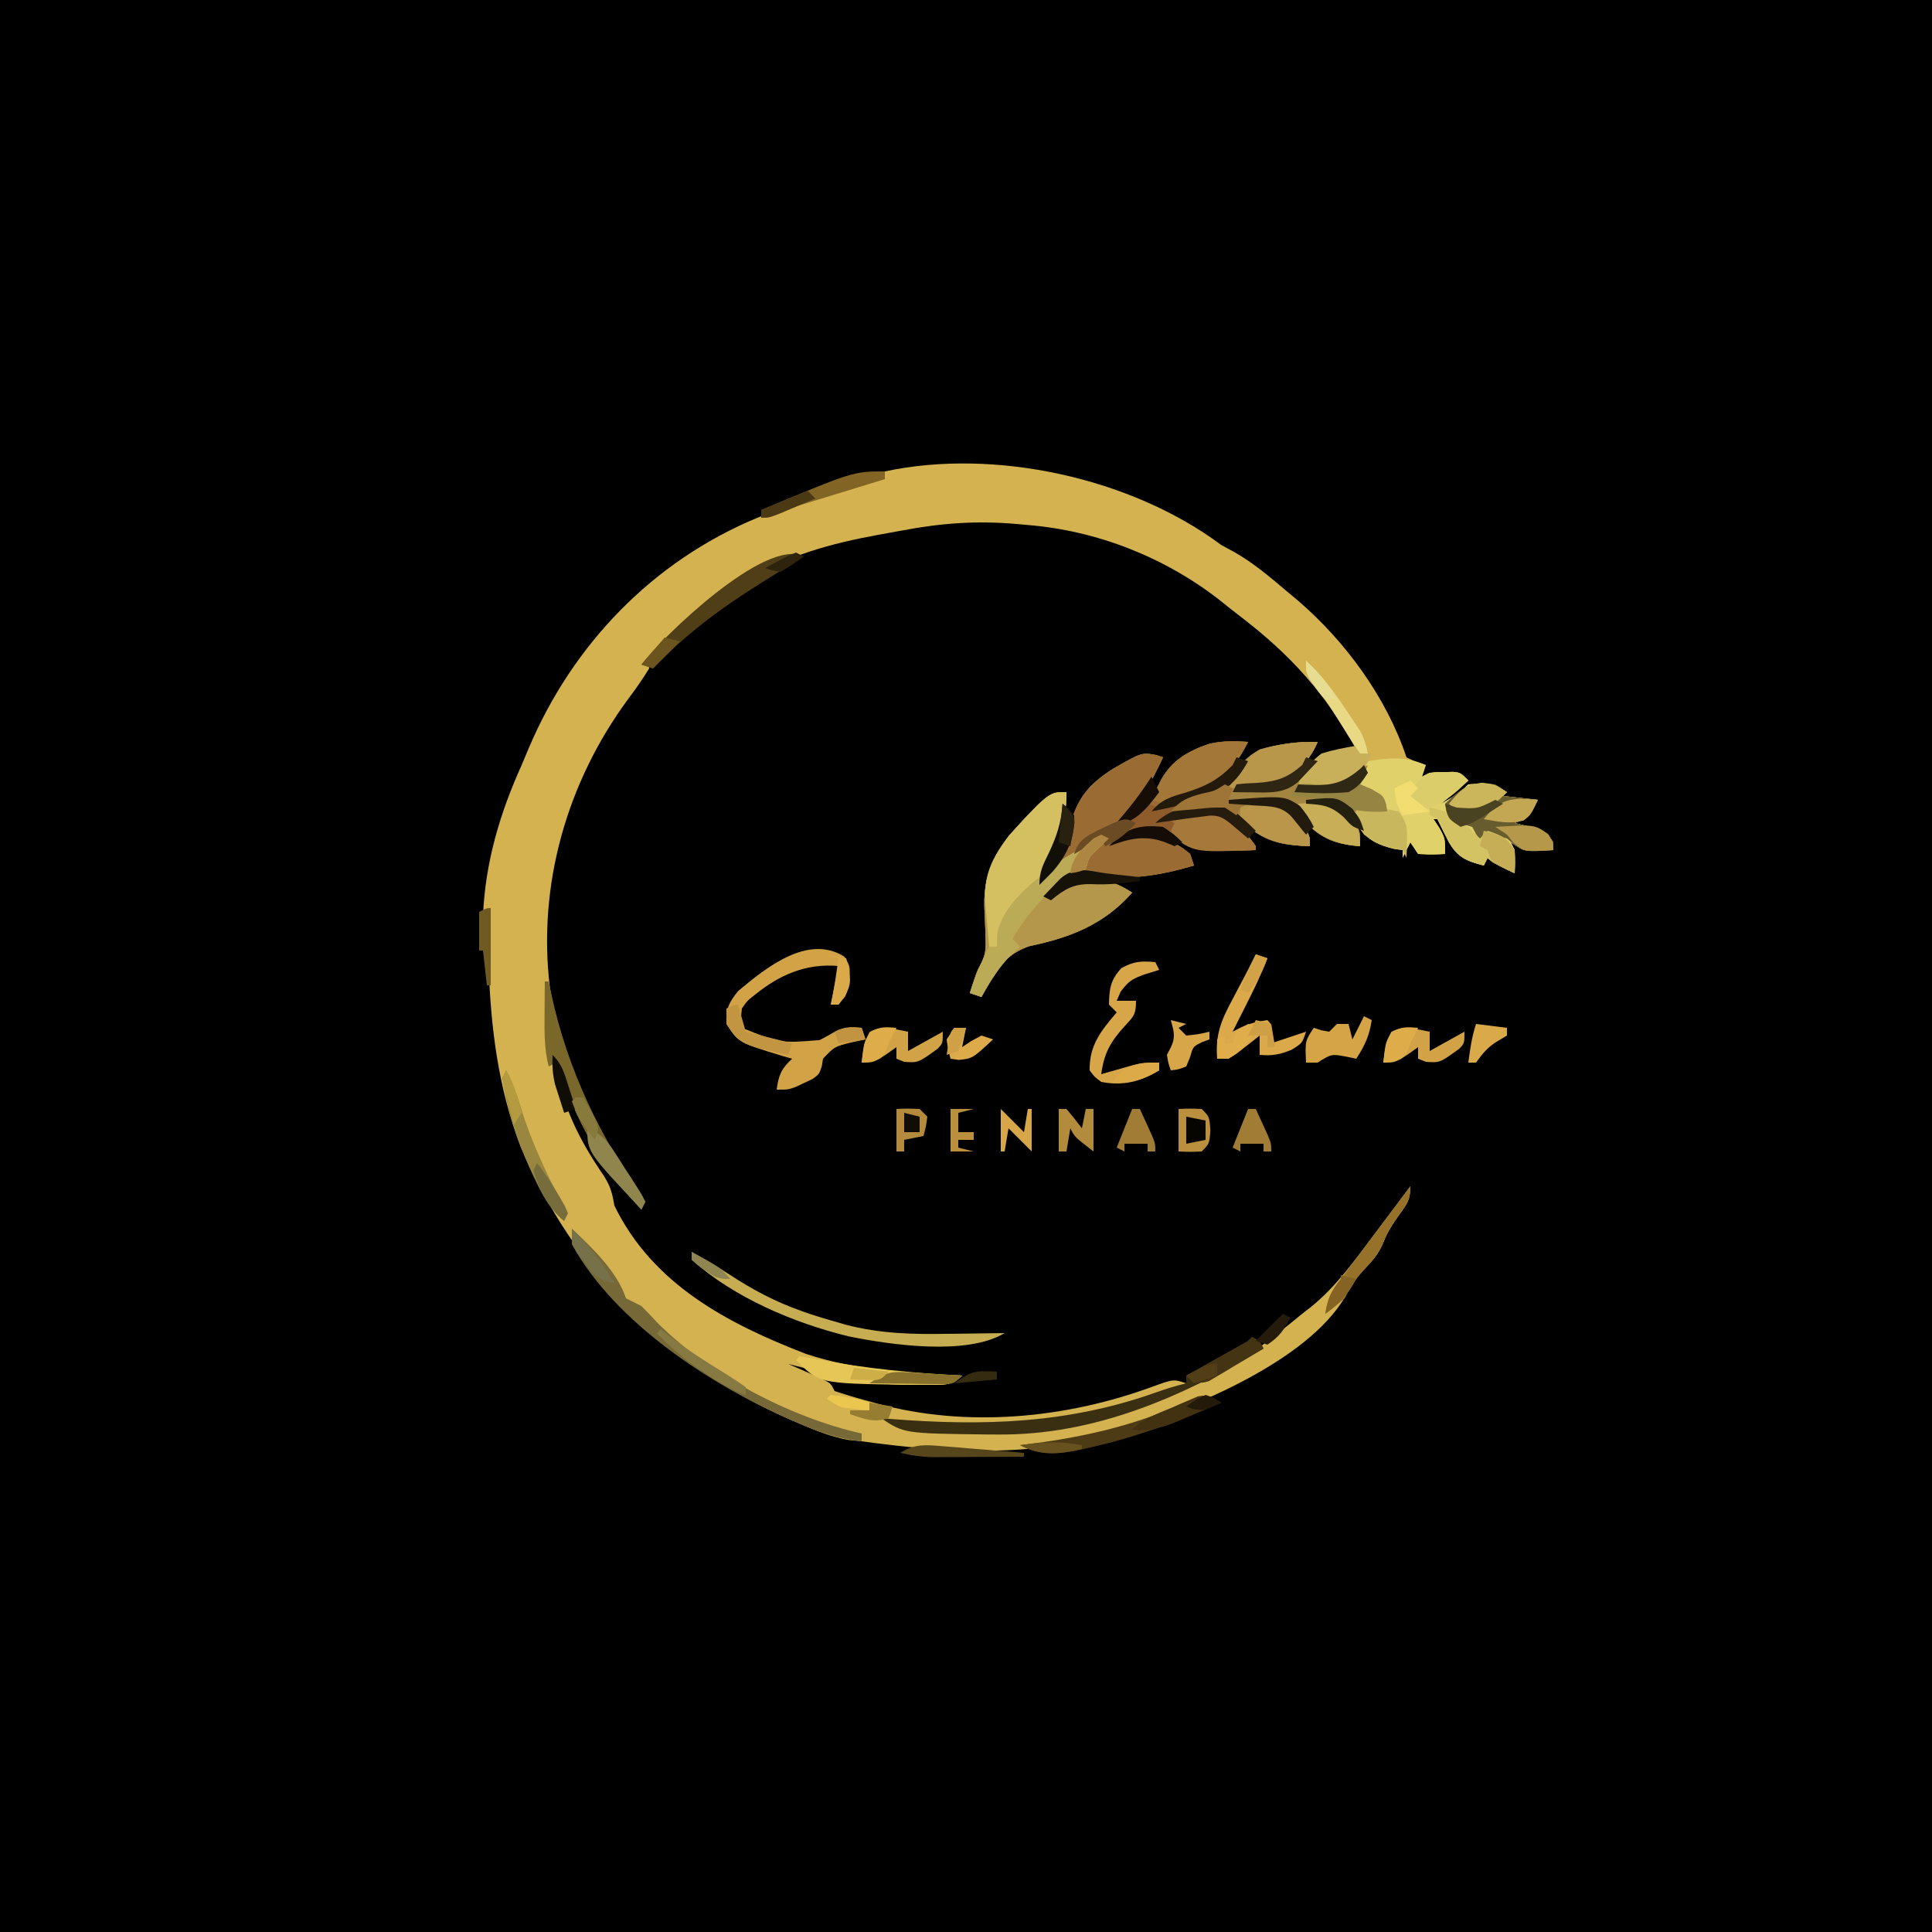 <?xml version="1.0" encoding="UTF-8"?>
<svg version="1.1" xmlns="http://www.w3.org/2000/svg" width="500" height="500">
<path d="M0 0 C165 0 330 0 500 0 C500 165 500 330 500 500 C335 500 170 500 0 500 C0 335 0 170 0 0 Z " fill="#000000" transform="translate(0,0)"/>
<path d="M0 0 C1.093 0.598 2.186 1.196 3.312 1.812 C8.325 4.619 12.627 8.301 17 12 C17.976 12.816 18.952 13.632 19.957 14.473 C32.225 25.022 42.843 39.528 48 55 C50.504 56.219 50.504 56.219 53 57 C52.67 57.99 52.34 58.98 52 60 C52.66 59.67 53.32 59.34 54 59 C55.875 58.832 55.875 58.832 58 58.812 C58.701 58.798 59.403 58.784 60.125 58.77 C62 59 62 59 64 61 C61.69 62.98 59.38 64.96 57 67 C59.629 65.478 61.844 64.156 64 62 C68.336 61.685 70.327 61.551 74 64 C73.67 64.33 73.34 64.66 73 65 C75.97 65.33 78.94 65.66 82 66 C79.75 70.5 79.75 70.5 76 72 C77.64 72.402 77.64 72.402 79.312 72.812 C84.134 74.365 84.134 74.365 86 77 C86 77.66 86 78.32 86 79 C84.742 79.041 83.484 79.082 82.188 79.125 C81.48 79.148 80.772 79.171 80.043 79.195 C78 79 78 79 75 77 C75.33 77.66 75.66 78.32 76 79 C76.04 81 76.043 83 76 85 C70.125 82.125 70.125 82.125 69 81 C68.67 81.66 68.34 82.32 68 83 C63.601 81.827 61.318 80.974 59 77 C57.97 75.015 56.963 73.018 56 71 C55.67 71 55.34 71 55 71 C55.742 72.114 55.742 72.114 56.5 73.25 C58 76 58 76 58 80 C54.625 80.188 54.625 80.188 51 80 C50.34 79.01 49.68 78.02 49 77 C48.01 78.98 48.01 78.98 47 81 C47 80.34 47 79.68 47 79 C46.278 78.897 45.556 78.794 44.812 78.688 C40.948 77.743 38.111 76.62 35.797 73.246 C34.811 71.527 33.9 69.766 33 68 C32.34 68 31.68 68 31 68 C31.825 68.907 32.65 69.815 33.5 70.75 C36.033 73.536 36 73.873 36 78 C29.948 77.516 25.684 76.11 21.621 71.402 C21.189 70.857 20.757 70.312 20.312 69.75 C19.549 68.843 18.786 67.935 18 67 C17.01 67 16.02 67 15 67 C15.494 67.375 15.987 67.75 16.496 68.137 C21.794 72.369 21.794 72.369 22.938 75.875 C22.968 76.927 22.968 76.927 23 78 C14.77 77.675 10.167 76.238 4.25 70.188 C0.167 67.439 -1.932 67.728 -6.652 68.469 C-9.248 69.056 -11.617 69.808 -14 71 C-12.453 70.505 -12.453 70.505 -10.875 70 C-5.927 68.626 -2.548 68.164 2.125 70.688 C4.908 72.926 6.952 75.085 9 78 C9 78.33 9 78.66 9 79 C-0.596 79.359 -6.932 79.378 -15 74 C-20.335 73.615 -20.335 73.615 -25 76 C-24.34 75.67 -23.68 75.34 -23 75 C-17.024 74.94 -12.647 76.05 -8 80 C-7.67 80.99 -7.34 81.98 -7 83 C-16.176 85.69 -24.393 86.995 -33.875 85.312 C-37.684 84.932 -39.048 85.638 -42 88 C-42.66 88.99 -43.32 89.98 -44 91 C-43.196 90.34 -42.391 89.68 -41.562 89 C-37.538 86.327 -33.688 86.273 -29 87 C-25.438 88.5 -25.438 88.5 -23 90 C-30.294 98.266 -38.999 101.643 -49.582 103.848 C-54.799 105.606 -57.776 109.021 -60.312 113.812 C-60.869 114.864 -61.426 115.916 -62 117 C-62.99 116.67 -63.98 116.34 -65 116 C-63.213 110.384 -63.213 110.384 -61.933 108.077 C-60.852 105.671 -60.822 104.137 -60.945 101.516 C-60.97 100.662 -60.994 99.809 -61.02 98.93 C-61.089 97.159 -61.167 95.388 -61.254 93.617 C-61.517 83.319 -57.122 77.566 -50.254 70.211 C-43.922 64 -43.922 64 -40 64 C-40.039 72.693 -43.079 79.35 -47 87 C-42.364 82.575 -40.636 79.335 -39.188 73.062 C-37.297 65.712 -34.355 62.05 -28 58 C-20.539 53.721 -20.539 53.721 -16.738 54.41 C-16.165 54.605 -15.591 54.799 -15 55 C-18.03 61.395 -20.95 66.95 -26 72 C-20.921 68.84 -18.112 66.426 -15.625 61 C-12.768 55.725 -8.628 53.462 -3.137 51.527 C0.309 50.677 3.466 50.811 7 51 C2.97 58.905 -0.945 62.476 -9.375 65.312 C-11.246 65.888 -13.12 66.455 -15 67 C-11.549 66.357 -8.231 65.526 -4.875 64.5 C-4.027 64.242 -3.179 63.984 -2.305 63.719 C-0.53 63.165 1.237 62.588 3 62 C3.289 61.237 3.578 60.474 3.875 59.688 C5.361 56.137 6.695 54.997 10 53 C14.995 51.546 19.802 50.889 25 51 C22.992 55.93 19.359 59.094 15 62 C12.301 62.414 12.301 62.414 9.312 62.625 C7.822 62.737 7.822 62.737 6.301 62.852 C5.162 62.925 5.162 62.925 4 63 C11.822 63.511 11.822 63.511 19 61 C20.093 59.821 21.175 58.633 22.25 57.438 C25.686 53.782 28.352 53.162 33.277 52.973 C33.846 52.982 34.414 52.991 35 53 C27.174 38.582 17.918 28.413 4.996 18.533 C3.175 17.135 1.384 15.707 -0.406 14.27 C-14.589 3.202 -32.075 -3.654 -49.938 -5.125 C-51.364 -5.255 -51.364 -5.255 -52.818 -5.387 C-63.196 -6.288 -72.274 -5.65 -82.506 -3.711 C-84.597 -3.318 -86.691 -2.944 -88.785 -2.572 C-100.717 -0.384 -112.413 2.723 -122.75 9.312 C-123.371 9.697 -123.993 10.082 -124.633 10.478 C-130.09 13.92 -135.109 17.794 -140 22 C-140.788 22.643 -141.575 23.286 -142.387 23.949 C-143.495 24.872 -143.495 24.872 -144.625 25.812 C-145.277 26.355 -145.93 26.898 -146.602 27.457 C-148.336 29.023 -148.336 29.023 -148 32 C-149.711 34.806 -151.568 37.425 -153.543 40.051 C-169.277 61.474 -176.898 87.985 -173.7 114.489 C-170.367 135.001 -160.731 153.089 -149 170 C-149.33 170.66 -149.66 171.32 -150 172 C-160.398 161.244 -167.297 148.109 -172 134 C-170.987 144.538 -165.77 154.552 -159.805 163.172 C-158.008 165.988 -157.551 167.771 -157 171 C-147.098 191.369 -127.715 201.552 -107.426 209.379 C-94.391 213.724 -80.622 214.32 -67 215 C-69.876 217.876 -72.198 217.317 -76.137 217.379 C-77.103 217.378 -78.068 217.376 -79.062 217.375 C-80.538 217.376 -80.538 217.376 -82.042 217.377 C-91.122 217.242 -99.323 215.53 -108 213 C-109.332 212.66 -110.664 212.322 -112 212 C-111.218 212.338 -110.435 212.675 -109.629 213.023 C-108.111 213.692 -108.111 213.692 -106.562 214.375 C-105.048 215.036 -105.048 215.036 -103.504 215.711 C-101 217 -101 217 -100 219 C-97.148 219.953 -94.338 220.788 -91.438 221.562 C-90.257 221.894 -90.257 221.894 -89.053 222.232 C-65.846 228.565 -40.161 226.116 -17.797 217.894 C-12.299 215.9 -12.299 215.9 -9 217 C-16.839 220.423 -24.59 223.376 -32.938 225.312 C-33.622 225.471 -34.306 225.63 -35.011 225.794 C-43.636 227.695 -51.939 228.164 -60.75 228.125 C-61.81 228.123 -62.871 228.121 -63.963 228.119 C-71.021 228.08 -77.988 227.861 -85 227 C-52.062 232.912 -18.117 226.939 9.765 207.788 C13.634 205.004 17.324 202.032 21 199 C21.726 198.439 22.451 197.879 23.199 197.301 C29.913 191.895 34.851 184.842 40 178 C40.678 177.104 40.678 177.104 41.369 176.19 C43.929 172.805 46.472 169.408 49 166 C49 169.581 48.168 170.51 46.125 173.375 C44.435 175.751 43.074 177.808 42.023 180.535 C40.887 183.272 39.52 184.91 37.5 187.062 C35.678 189.012 34.18 190.634 33 193.031 C24.353 210.054 -4.512 222.176 -21.777 227.977 C-23.373 228.483 -23.373 228.483 -25 229 C-25.909 229.296 -26.818 229.593 -27.754 229.898 C-48.7 236.204 -71.594 235.005 -93 232 C-94.7 231.83 -94.7 231.83 -96.434 231.656 C-100.947 230.826 -104.863 229.251 -109.062 227.438 C-109.897 227.08 -110.731 226.722 -111.59 226.353 C-143.615 212.333 -167.66 187.743 -181.312 155.625 C-187.129 140.389 -189.02 124.7 -189.562 108.5 C-189.627 106.694 -189.627 106.694 -189.693 104.852 C-189.799 101.901 -189.901 98.951 -190 96 C-190.33 96 -190.66 96 -191 96 C-190.415 82.197 -186.655 69.51 -181 57 C-180.392 55.561 -179.787 54.121 -179.184 52.68 C-167.868 25.908 -147.161 4.263 -120 -7 C-94.747 -17 -94.747 -17 -87 -17 C-87 -17.66 -87 -18.32 -87 -19 C-58.518 -25.093 -23.245 -17.32 0 0 Z " fill="#D3B24F" transform="translate(316,141)"/>
<path d="M0 0 C-4.03 7.905 -7.945 11.476 -16.375 14.312 C-18.246 14.888 -20.12 15.455 -22 16 C-18.549 15.357 -15.231 14.526 -11.875 13.5 C-11.027 13.242 -10.179 12.984 -9.305 12.719 C-7.53 12.165 -5.763 11.588 -4 11 C-3.711 10.237 -3.422 9.474 -3.125 8.688 C-1.639 5.137 -0.305 3.997 3 2 C7.995 0.546 12.802 -0.111 18 0 C15.992 4.93 12.359 8.094 8 11 C5.301 11.414 5.301 11.414 2.312 11.625 C1.319 11.7 0.325 11.775 -0.699 11.852 C-1.458 11.901 -2.218 11.95 -3 12 C3.609 12.314 3.609 12.314 10 10.938 C13.21 9.934 14.734 10.134 18 10.625 C21.973 11.151 22.776 11.12 26.5 9.125 C27.738 8.073 27.738 8.073 29 7 C29.66 6.67 30.32 6.34 31 6 C30.34 7.65 29.68 9.3 29 11 C30.454 11.619 30.454 11.619 31.938 12.25 C35 14 35 14 35.691 16.109 C35.793 16.733 35.895 17.357 36 18 C34.563 18.027 33.125 18.046 31.688 18.062 C30.487 18.08 30.487 18.08 29.262 18.098 C27 18 27 18 24 17 C24.825 17.907 25.65 18.815 26.5 19.75 C29.033 22.536 29 22.873 29 27 C22.948 26.516 18.684 25.11 14.621 20.402 C13.973 19.584 13.973 19.584 13.312 18.75 C12.549 17.843 11.786 16.935 11 16 C10.01 16 9.02 16 8 16 C8.741 16.563 8.741 16.563 9.496 17.137 C14.794 21.369 14.794 21.369 15.938 24.875 C15.958 25.576 15.979 26.277 16 27 C7.77 26.675 3.167 25.238 -2.75 19.188 C-6.833 16.439 -8.932 16.728 -13.652 17.469 C-16.248 18.056 -18.617 18.808 -21 20 C-19.969 19.67 -18.938 19.34 -17.875 19 C-12.927 17.626 -9.548 17.164 -4.875 19.688 C-2.092 21.926 -0.048 24.085 2 27 C2 27.33 2 27.66 2 28 C-7.596 28.359 -13.932 28.378 -22 23 C-27.335 22.615 -27.335 22.615 -32 25 C-31.34 24.67 -30.68 24.34 -30 24 C-24.024 23.94 -19.647 25.05 -15 29 C-14.505 30.485 -14.505 30.485 -14 32 C-23.176 34.69 -31.393 35.995 -40.875 34.312 C-44.684 33.932 -46.048 34.638 -49 37 C-49.66 37.99 -50.32 38.98 -51 40 C-50.196 39.34 -49.391 38.68 -48.562 38 C-44.538 35.327 -40.688 35.273 -36 36 C-32.438 37.5 -32.438 37.5 -30 39 C-37.294 47.266 -45.999 50.643 -56.582 52.848 C-61.799 54.606 -64.776 58.021 -67.312 62.812 C-67.869 63.864 -68.426 64.916 -69 66 C-69.99 65.67 -70.98 65.34 -72 65 C-70.213 59.384 -70.213 59.384 -68.933 57.077 C-67.852 54.671 -67.822 53.137 -67.945 50.516 C-67.97 49.662 -67.994 48.809 -68.02 47.93 C-68.089 46.159 -68.167 44.388 -68.254 42.617 C-68.517 32.319 -64.122 26.566 -57.254 19.211 C-50.922 13 -50.922 13 -47 13 C-47.039 21.693 -50.079 28.35 -54 36 C-49.364 31.575 -47.636 28.335 -46.188 22.062 C-44.297 14.712 -41.355 11.05 -35 7 C-27.539 2.721 -27.539 2.721 -23.738 3.41 C-22.878 3.702 -22.878 3.702 -22 4 C-25.03 10.395 -27.95 15.95 -33 21 C-27.921 17.84 -25.112 15.426 -22.625 10 C-19.768 4.725 -15.628 2.462 -10.137 0.527 C-6.691 -0.323 -3.534 -0.189 0 0 Z " fill="#9A6B32" transform="translate(323,192)"/>
<path d="M0 0 C-0.039 8.693 -3.079 15.35 -7 23 C-6.225 22.207 -5.451 21.414 -4.652 20.598 C-2.17 18.166 -0.007 16.687 3 15 C5.006 13.675 7.007 12.344 9 11 C9.66 11.33 10.32 11.66 11 12 C10.196 12.763 9.391 13.526 8.562 14.312 C5.832 16.794 5.832 16.794 5 20 C3 21 1 22 -1 23 C-2.853 25.049 -2.853 25.049 -4 27 C-3.196 26.34 -2.391 25.68 -1.562 25 C2.462 22.327 6.312 22.273 11 23 C14.562 24.5 14.562 24.5 17 26 C9.706 34.266 1.001 37.643 -9.582 39.848 C-14.799 41.606 -17.776 45.021 -20.312 49.812 C-20.869 50.864 -21.426 51.916 -22 53 C-22.99 52.67 -23.98 52.34 -25 52 C-23.213 46.384 -23.213 46.384 -21.933 44.077 C-20.852 41.671 -20.822 40.137 -20.945 37.516 C-20.97 36.662 -20.994 35.809 -21.02 34.93 C-21.089 33.159 -21.167 31.388 -21.254 29.617 C-21.517 19.319 -17.122 13.566 -10.254 6.211 C-3.922 0 -3.922 0 0 0 Z " fill="#B5974B" transform="translate(276,205)"/>
<path d="M0 0 C-0.33 0.99 -0.66 1.98 -1 3 C-0.34 2.67 0.32 2.34 1 2 C2.875 1.832 2.875 1.832 5 1.812 C6.052 1.791 6.052 1.791 7.125 1.77 C9 2 9 2 11 4 C8.69 5.98 6.38 7.96 4 10 C6.629 8.478 8.844 7.156 11 5 C15.336 4.685 17.327 4.551 21 7 C20.67 7.33 20.34 7.66 20 8 C22.97 8.33 25.94 8.66 29 9 C26.75 13.5 26.75 13.5 23 15 C24.093 15.268 25.186 15.536 26.312 15.812 C31.134 17.365 31.134 17.365 33 20 C33 20.66 33 21.32 33 22 C31.742 22.041 30.484 22.082 29.188 22.125 C28.48 22.148 27.772 22.171 27.043 22.195 C25 22 25 22 22 20 C22.495 20.99 22.495 20.99 23 22 C23.04 24 23.043 26 23 28 C17.125 25.125 17.125 25.125 16 24 C15.67 24.66 15.34 25.32 15 26 C10.601 24.827 8.318 23.974 6 20 C4.97 18.015 3.963 16.018 3 14 C2.67 14 2.34 14 2 14 C2.495 14.742 2.99 15.485 3.5 16.25 C5 19 5 19 5 23 C1.625 23.188 1.625 23.188 -2 23 C-2.66 22.01 -3.32 21.02 -4 20 C-4.66 21.32 -5.32 22.64 -6 24 C-6 23.34 -6 22.68 -6 22 C-6.722 21.897 -7.444 21.794 -8.188 21.688 C-12.116 20.727 -15.05 19.447 -17.312 16 C-18 14 -18 14 -18 11 C-15.69 11 -13.38 11 -11 11 C-12.32 10.34 -13.64 9.68 -15 9 C-14.01 8.67 -13.02 8.34 -12 8 C-13.98 7.34 -15.96 6.68 -18 6 C-17.01 3.69 -16.02 1.38 -15 -1 C-9.438 -1.915 -5.324 -2.321 0 0 Z " fill="#E1D16B" transform="translate(369,198)"/>
<path d="M0 0 C-2.008 4.93 -5.641 8.094 -10 11 C-12.699 11.414 -12.699 11.414 -15.688 11.625 C-16.681 11.7 -17.675 11.775 -18.699 11.852 C-19.458 11.901 -20.218 11.95 -21 12 C-14.391 12.314 -14.391 12.314 -8 10.938 C-4.79 9.934 -3.266 10.134 0 10.625 C3.973 11.151 4.776 11.12 8.5 9.125 C9.325 8.424 10.15 7.723 11 7 C11.66 6.67 12.32 6.34 13 6 C12.34 7.65 11.68 9.3 11 11 C12.454 11.619 12.454 11.619 13.938 12.25 C17 14 17 14 17.691 16.109 C17.793 16.733 17.895 17.357 18 18 C16.563 18.027 15.125 18.046 13.688 18.062 C12.487 18.08 12.487 18.08 11.262 18.098 C9 18 9 18 6 17 C6.825 17.907 7.65 18.815 8.5 19.75 C11.033 22.536 11 22.873 11 27 C4.948 26.516 0.684 25.11 -3.379 20.402 C-3.811 19.857 -4.243 19.312 -4.688 18.75 C-5.451 17.843 -6.214 16.935 -7 16 C-7.99 16 -8.98 16 -10 16 C-9.506 16.375 -9.013 16.75 -8.504 17.137 C-3.206 21.369 -3.206 21.369 -2.062 24.875 C-2.042 25.576 -2.021 26.277 -2 27 C-8.461 26.745 -12.836 26.225 -18 22 C-18.825 21.072 -19.65 20.144 -20.5 19.188 C-22.937 17.027 -24.141 16.996 -27.492 16.906 C-31.018 17.162 -34.499 17.516 -38 18 C-35.61 15.185 -33.534 14.332 -30 13.375 C-28.701 13.015 -28.701 13.015 -27.375 12.648 C-26.591 12.434 -25.808 12.22 -25 12 C-24.01 11.67 -23.02 11.34 -22 11 C-21.711 10.237 -21.422 9.474 -21.125 8.688 C-19.639 5.137 -18.305 3.997 -15 2 C-10.005 0.546 -5.198 -0.111 0 0 Z " fill="#A38541" transform="translate(341,192)"/>
<path d="M0 0 C0.152 9.453 -3.576 19.07 -9.914 26.133 C-11.094 27.213 -12.285 28.281 -13.488 29.336 C-16.218 32.341 -17.076 36.121 -18 40 C-18.66 40 -19.32 40 -20 40 C-20.278 37.167 -20.523 34.337 -20.75 31.5 C-20.831 30.709 -20.912 29.917 -20.996 29.102 C-21.548 21.618 -19.322 17.056 -14.852 11.172 C-4.581 0 -4.581 0 0 0 Z " fill="#D4BF61" transform="translate(276,205)"/>
<path d="M0 0 C1.5 2.438 1.5 2.438 1.375 6 C0.5 9.438 0.5 9.438 -1.5 12.438 C-2.16 12.438 -2.82 12.438 -3.5 12.438 C-2.833 9.104 -2.167 5.771 -1.5 2.438 C-9.819 1.714 -16.69 4.659 -23.125 9.875 C-25.14 11.465 -25.14 11.465 -26.5 13.438 C-26.782 16.087 -26.782 16.087 -26.5 18.438 C-16.585 22.431 -16.585 22.431 -6.332 21.602 C-4.972 20.882 -3.626 20.137 -2.297 19.363 C0.034 18.162 1.922 18.115 4.5 18.438 C4.995 19.922 4.995 19.922 5.5 21.438 C4.242 21.706 2.984 21.974 1.688 22.25 C-2.56 23.319 -2.56 23.319 -5.5 26.438 C-5.607 27.085 -5.714 27.732 -5.824 28.398 C-6.5 30.438 -6.5 30.438 -8.242 31.703 C-8.946 32.028 -9.65 32.353 -10.375 32.688 C-11.074 33.023 -11.772 33.358 -12.492 33.703 C-14.5 34.438 -14.5 34.438 -17.5 34.438 C-16.99 30.661 -16.292 28.99 -13.5 26.438 C-14.308 26.207 -15.116 25.976 -15.949 25.738 C-27.413 22.24 -27.413 22.24 -30.5 17.438 C-30.661 13.57 -29.91 11.95 -27.5 8.938 C-20.349 2.978 -9.501 -5.938 0 0 Z " fill="#D2A246" transform="translate(218.5,247.562)"/>
<path d="M0 0 C0.99 0.66 1.98 1.32 3 2 C2.67 2.33 2.34 2.66 2 3 C4.97 3.33 7.94 3.66 11 4 C8.75 8.5 8.75 8.5 5 10 C6.093 10.268 7.186 10.536 8.312 10.812 C13.134 12.365 13.134 12.365 15 15 C15 15.66 15 16.32 15 17 C6.947 17.403 6.947 17.403 3 14 C0.351 13.286 0.351 13.286 -2 13 C-2.99 14.485 -2.99 14.485 -4 16 C-4.206 15.196 -4.412 14.391 -4.625 13.562 C-5.079 12.717 -5.532 11.871 -6 11 C-9.053 10.102 -9.053 10.102 -12 10 C-12.33 8.35 -12.66 6.7 -13 5 C-8.643 0.749 -6.356 -0.839 0 0 Z " fill="#675C2E" transform="translate(387,203)"/>
<path d="M0 0 C2 1 2 1 3 3 C-18.157 15.558 -40.727 25.481 -65.75 25.25 C-66.791 25.245 -67.832 25.239 -68.905 25.234 C-90.037 24.975 -90.037 24.975 -96 21 C-95.196 21.072 -94.391 21.144 -93.562 21.219 C-69.534 23.116 -47.502 22.462 -24.695 14.305 C-22.102 13.389 -19.659 12.629 -17 12 C-17 11.34 -17 10.68 -17 10 C-15.857 9.362 -14.713 8.724 -13.535 8.066 C-12.044 7.232 -10.553 6.397 -9.062 5.562 C-8.308 5.142 -7.553 4.721 -6.775 4.287 C-6.057 3.884 -5.338 3.481 -4.598 3.066 C-3.933 2.695 -3.268 2.323 -2.582 1.94 C-1.014 1.097 -1.014 1.097 0 0 Z " fill="#3B2F12" transform="translate(324,346)"/>
<path d="M0 0 C0.66 0.33 1.32 0.66 2 1 C1.196 1.763 0.391 2.526 -0.438 3.312 C-3.168 5.794 -3.168 5.794 -4 9 C-4.825 9.371 -5.65 9.742 -6.5 10.125 C-13.514 13.882 -18.981 20.185 -23 27 C-22.34 27.66 -21.68 28.32 -21 29 C-21.722 29.66 -22.444 30.32 -23.188 31 C-26.457 34.241 -28.693 38.044 -31 42 C-31.99 41.67 -32.98 41.34 -34 41 C-32.689 36.766 -31.056 32.926 -29 29 C-28.34 29 -27.68 29 -27 29 C-26.969 27.515 -26.969 27.515 -26.938 26 C-25.767 17.939 -17.028 11.776 -11 7 C-9.365 5.949 -7.701 4.94 -6 4 C-3.994 2.675 -1.993 1.344 0 0 Z " fill="#BBAA56" transform="translate(285,216)"/>
<path d="M0 0 C-4.66 9.14 -9.665 12.225 -19.293 15.398 C-22 16 -22 16 -25 15 C-22.054 8.218 -19.171 4.215 -12.188 1.25 C-8.013 -0.221 -4.396 -0.236 0 0 Z " fill="#A37738" transform="translate(323,192)"/>
<path d="M0 0 C5.326 4.993 11.67 11.011 14 18 C15.326 18.681 16.66 19.346 18 20 C19.309 21.295 20.576 22.635 21.812 24 C35.268 37.697 56.291 48.768 75 53 C75 53.66 75 54.32 75 55 C69.14 54.446 64.324 52.763 58.938 50.438 C58.103 50.08 57.269 49.722 56.41 49.353 C35.928 40.386 11.145 24.338 0 4 C0 2.68 0 1.36 0 0 Z " fill="#766937" transform="translate(148,318)"/>
<path d="M0 0 C0.99 0.33 1.98 0.66 3 1 C1.394 5.243 -0.577 9.27 -2.625 13.312 C-2.95 13.958 -3.275 14.603 -3.609 15.268 C-4.404 16.846 -5.202 18.423 -6 20 C-5.395 19.684 -4.791 19.368 -4.168 19.043 C-1.77 17.889 0.368 17.356 3 17 C4 18 4 18 4.062 20.562 C4.042 21.367 4.021 22.171 4 23 C6.97 22.01 9.94 21.02 13 20 C12 23 12 23 9.25 24.688 C6.15 25.94 4.283 26.29 1 26 C1 24.35 1 22.7 1 21 C0.457 21.433 -0.085 21.866 -0.645 22.312 C-1.36 22.869 -2.075 23.426 -2.812 24 C-3.52 24.557 -4.228 25.114 -4.957 25.688 C-7 27 -7 27 -10 27 C-10.496 20.877 -9.022 17.15 -6.125 11.812 C-5.76 11.114 -5.395 10.416 -5.02 9.697 C-4.324 8.368 -3.623 7.041 -2.915 5.717 C-1.909 3.828 -0.943 1.921 0 0 Z " fill="#DBA949" transform="translate(325,247)"/>
<path d="M0 0 C4.324 2.335 7.181 4.988 10 9 C10 9.33 10 9.66 10 10 C-5.501 10.58 -5.501 10.58 -11 7 C-11.938 4.812 -11.938 4.812 -12 3 C-7.806 0.603 -4.846 -0.707 0 0 Z " fill="#A6793A" transform="translate(315,210)"/>
<path d="M0 0 C0.33 0 0.66 0 1 0 C1.219 1.053 1.438 2.106 1.664 3.191 C5.985 23.162 14.361 40.222 26 57 C25.67 57.66 25.34 58.32 25 59 C14.602 48.244 7.703 35.109 3 21 C2.34 21.33 1.68 21.66 1 22 C-0.177 17.375 -0.114 12.921 -0.062 8.188 C-0.056 7.005 -0.056 7.005 -0.049 5.799 C-0.037 3.866 -0.019 1.933 0 0 Z " fill="#7A682B" transform="translate(141,254)"/>
<path d="M0 0 C0.33 0.66 0.66 1.32 1 2 C-0.258 2.392 -1.516 2.784 -2.812 3.188 C-6.02 4.368 -6.879 4.838 -9 7.688 C-9.33 8.451 -9.66 9.214 -10 10 C-8.35 10 -6.7 10 -5 10 C-5 13.549 -5.561 13.976 -7.875 16.5 C-11.567 20.567 -13.264 23.478 -14 29 C-13.252 28.783 -12.505 28.567 -11.734 28.344 C-10.75 28.065 -9.765 27.787 -8.75 27.5 C-7.775 27.222 -6.801 26.943 -5.797 26.656 C-3 26 -3 26 1 26 C1 26.66 1 27.32 1 28 C-3.824 30.969 -8.416 32.085 -14 31 C-15.766 29.676 -15.766 29.676 -17 28 C-17.128 21.483 -14.023 17.736 -10 13 C-10.66 12.34 -11.32 11.68 -12 11 C-11.923 6.837 -11.626 4.697 -8.812 1.562 C-5.588 -0.229 -3.632 -0.338 0 0 Z " fill="#D7A648" transform="translate(299,249)"/>
<path d="M0 0 C-2.008 4.93 -5.641 8.094 -10 11 C-13.137 11.414 -13.137 11.414 -16.688 11.625 C-18.457 11.737 -18.457 11.737 -20.262 11.852 C-21.617 11.925 -21.617 11.925 -23 12 C-21.022 7.42 -19.324 4.576 -15 2 C-10.002 0.551 -5.2 -0.111 0 0 Z " fill="#B8964A" transform="translate(341,192)"/>
<path d="M0 0 C5.966 0.967 8.846 3.734 13 8 C13.66 7.34 14.32 6.68 15 6 C18.653 7.25 19.781 7.671 22 11 C22.125 14.188 22.125 14.188 22 17 C16.125 14.125 16.125 14.125 15 13 C14.67 13.66 14.34 14.32 14 15 C9.601 13.827 7.318 12.974 5 9 C4.484 7.948 3.969 6.896 3.438 5.812 C2.301 2.904 2.301 2.904 0 2 C0 1.34 0 0.68 0 0 Z " fill="#D3C363" transform="translate(370,209)"/>
<path d="M0 0 C3.328 1.857 6.586 3.725 9.762 5.836 C15.839 9.816 21.662 12.904 28.5 15.312 C29.151 15.542 29.802 15.772 30.472 16.009 C32.635 16.731 34.807 17.377 37 18 C37.941 18.273 38.883 18.546 39.852 18.827 C48.738 21.159 57.215 21.357 66.312 21.188 C67.747 21.172 69.181 21.159 70.615 21.146 C74.077 21.114 77.538 21.062 81 21 C71.216 26.926 51.36 24.05 40.498 21.82 C26.372 18.342 10.936 11.832 0 2 C0 1.34 0 0.68 0 0 Z " fill="#C6AD52" transform="translate(179,324)"/>
<path d="M0 0 C3.896 2.215 6.538 4.582 7.938 8.875 C7.958 9.576 7.979 10.277 8 11 C0.142 10.689 -4.343 9.657 -10 4 C-10 3.01 -10 2.02 -10 1 C-6.731 -0.634 -3.519 -0.671 0 0 Z " fill="#B9964A" transform="translate(331,208)"/>
<path d="M0 0 C0.33 0.66 0.66 1.32 1 2 C1.99 2 2.98 2 4 2 C2.496 5.829 0.443 7.781 -3 10 C-7.32 11.003 -10.719 11.168 -15 10 C-13.533 6.576 -11.967 4.283 -9 2 C-6.036 1.089 -3.059 0.497 0 0 Z " fill="#C8AF59" transform="translate(351,193)"/>
<path d="M0 0 C0.914 0.517 0.914 0.517 1.847 1.045 C-8.413 5.486 -18.568 9.461 -29.466 12.045 C-30.33 12.252 -31.194 12.459 -32.084 12.673 C-38.464 14.104 -44.187 15.302 -50.153 12.045 C-48.895 11.887 -47.637 11.728 -46.341 11.565 C-31.498 9.585 -18.178 6.269 -4.606 -0.232 C-2.153 -0.955 -2.153 -0.955 0 0 Z " fill="#4C3B15" transform="translate(314.153,361.955)"/>
<path d="M0 0 C-1.547 0.959 -1.547 0.959 -3.125 1.938 C-3.853 2.395 -4.582 2.853 -5.332 3.324 C-7.304 4.563 -9.282 5.794 -11.262 7.02 C-21.39 13.35 -30.749 20.303 -39 29 C-39.99 28.67 -40.98 28.34 -42 28 C-36.561 20.802 -9.935 -4.968 0 0 Z " fill="#503E16" transform="translate(208,144)"/>
<path d="M0 0 C0.66 0.33 1.32 0.66 2 1 C1.435 4.958 0.191 7.666 -2 11 C-2.784 10.835 -3.567 10.67 -4.375 10.5 C-8.399 9.733 -8.399 9.733 -12 12 C-12.99 12 -13.98 12 -15 12 C-15.25 6.375 -15.25 6.375 -13 3 C-12.381 3.206 -11.762 3.413 -11.125 3.625 C-10.073 3.811 -10.073 3.811 -9 4 C-8.34 3.34 -7.68 2.68 -7 2 C-6.01 2 -5.02 2 -4 2 C-3.67 3.32 -3.34 4.64 -3 6 C-2.01 4.02 -1.02 2.04 0 0 Z " fill="#D4A447" transform="translate(353,263)"/>
<path d="M0 0 C7.985 -0.626 7.985 -0.626 11.938 1.812 C15.047 5.111 16 6.352 16 11 C9.574 10.486 5.43 8.754 1.125 3.875 C0 2 0 2 0 0 Z " fill="#C9AE58" transform="translate(336,208)"/>
<path d="M0 0 C0 1.65 0 3.3 0 5 C2.97 3.35 5.94 1.7 9 0 C9 3 9 3 7.645 4.422 C2.651 8.042 2.651 8.042 -0.938 7.812 C-1.618 7.544 -2.299 7.276 -3 7 C-3 6.01 -3 5.02 -3 4 C-3.928 4.66 -4.856 5.32 -5.812 6 C-9 8 -9 8 -12 8 C-11.676 5.085 -11.358 2.652 -9.938 0.062 C-6.655 -1.737 -3.602 -0.65 0 0 Z " fill="#D2A346" transform="translate(370,267)"/>
<path d="M0 0 C0 1.65 0 3.3 0 5 C2.97 3.35 5.94 1.7 9 0 C9 3 9 3 7.645 4.422 C2.651 8.042 2.651 8.042 -0.938 7.812 C-1.618 7.544 -2.299 7.276 -3 7 C-3 6.01 -3 5.02 -3 4 C-3.928 4.66 -4.856 5.32 -5.812 6 C-9 8 -9 8 -12 8 C-11.676 5.085 -11.358 2.652 -9.938 0.062 C-6.655 -1.737 -3.602 -0.65 0 0 Z " fill="#D2A346" transform="translate(235,267)"/>
<path d="M0 0 C1.551 0.211 3.092 0.498 4.625 0.812 C17.04 3.183 29.398 4.371 42 5 C39.124 7.876 36.802 7.317 32.862 7.379 C31.897 7.378 30.932 7.376 29.938 7.375 C28.956 7.375 27.974 7.375 26.962 7.375 C5.037 7.037 5.037 7.037 -1 1 C-0.67 0.67 -0.34 0.34 0 0 Z " fill="#E5C657" transform="translate(207,351)"/>
<path d="M0 0 C1.793 0.087 3.584 0.195 5.375 0.312 C6.872 0.4 6.872 0.4 8.398 0.488 C9.257 0.657 10.115 0.826 11 1 C13.136 4.204 13.231 5.019 13.125 8.688 C13.107 9.496 13.089 10.304 13.07 11.137 C13.036 12.059 13.036 12.059 13 13 C12.67 12.34 12.34 11.68 12 11 C11.258 10.856 10.515 10.711 9.75 10.562 C6.581 9.914 4.608 8.903 2 7 C0.265 4.356 0 3.215 0 0 Z " fill="#C9B75D" transform="translate(351,209)"/>
<path d="M0 0 C0.33 0.66 0.66 1.32 1 2 C0.01 3.485 0.01 3.485 -1 5 C0.454 5.619 0.454 5.619 1.938 6.25 C5 8 5 8 5.691 10.109 C5.793 10.733 5.895 11.357 6 12 C-0.256 12.383 -4.208 11.586 -10 9 C-12.99 8.482 -15.973 8.199 -19 8 C-18.34 7.01 -17.68 6.02 -17 5 C-14.828 4.848 -14.828 4.848 -12.25 5.062 C-7.094 5.242 -4.902 4.302 -1 1 C-0.67 0.67 -0.34 0.34 0 0 Z " fill="#958442" transform="translate(353,198)"/>
<path d="M0 0 C0 3.581 -0.832 4.51 -2.875 7.375 C-4.565 9.751 -5.926 11.808 -6.977 14.535 C-8.113 17.272 -9.48 18.91 -11.5 21.062 C-13.889 23.619 -15.446 25.886 -17 29 C-19.625 31.25 -19.625 31.25 -22 33 C-21.458 29.097 -20.421 27.058 -18 24 C-17.544 23.392 -17.088 22.784 -16.619 22.158 C-11.079 14.772 -5.54 7.386 0 0 Z " fill="#957129" transform="translate(365,307)"/>
<path d="M0 0 C1.882 3.434 2.97 6.953 4.125 10.688 C6.315 17.57 9.192 23.991 12.409 30.452 C15 35.71 15 35.71 15 39 C11.08 35.605 9.146 31.868 7 27.25 C6.653 26.509 6.307 25.769 5.949 25.006 C2.624 17.627 0.281 9.997 -1 2 C-0.67 1.34 -0.34 0.68 0 0 Z " fill="#998740" transform="translate(131,277)"/>
<path d="M0 0 C2.875 -0.125 2.875 -0.125 6 0 C8 2 8 2 8.25 5.5 C8 9 8 9 6 11 C2.875 11.125 2.875 11.125 0 11 C0 7.37 0 3.74 0 0 Z " fill="#BA903E" transform="translate(305,287)"/>
<path d="M0 0 C1.052 -0.021 1.052 -0.021 2.125 -0.043 C4 0.188 4 0.188 6 2.188 C2.764 5.318 0.082 7.834 -4.25 9.25 C-7 9.188 -7 9.188 -8.875 7.75 C-9.432 6.977 -9.432 6.977 -10 6.188 C-5.278 0.049 -5.278 0.049 0 0 Z " fill="#DBCD69" transform="translate(374,199.812)"/>
<path d="M0 0 C0.99 0.33 1.98 0.66 3 1 C5.143 0.611 5.143 0.611 7 0 C7 0.99 7 1.98 7 3 C6.01 3.495 6.01 3.495 5 4 C5.66 4.33 6.32 4.66 7 5 C6.67 5.66 6.34 6.32 6 7 C5.165 6.93 5.165 6.93 4.312 6.859 C-1.949 6.563 -5.595 7.855 -11 11 C-11.33 10.34 -11.66 9.68 -12 9 C-14.31 10.32 -16.62 11.64 -19 13 C-17.79 9.371 -16.306 8.742 -13.043 6.973 C-10.362 5.696 -7.621 4.718 -4.797 3.809 C-2.717 2.873 -1.513 1.686 0 0 Z " fill="#8D5C2A" transform="translate(297,208)"/>
<path d="M0 0 C3.375 0.438 3.375 0.438 6.375 2.438 C1.369 7.322 1.369 7.322 -3.375 7.875 C-6.625 7.438 -6.625 7.438 -8.625 5.438 C-5.801 2.015 -4.494 0.542 0 0 Z " fill="#CBB65C" transform="translate(383.625,202.562)"/>
<path d="M0 0 C2.875 -0.125 2.875 -0.125 6 0 C6.66 0.66 7.32 1.32 8 2 C7.625 4.625 7.625 4.625 7 7 C5.35 7.33 3.7 7.66 2 8 C2 8.99 2 9.98 2 11 C1.34 11 0.68 11 0 11 C0 7.37 0 3.74 0 0 Z " fill="#B48B3C" transform="translate(232,287)"/>
<path d="M0 0 C0 0.66 0 1.32 0 2 C-0.756 2.232 -1.512 2.464 -2.292 2.703 C-5.736 3.759 -9.181 4.817 -12.625 5.875 C-13.815 6.24 -15.005 6.605 -16.23 6.98 C-17.384 7.335 -18.538 7.689 -19.727 8.055 C-20.784 8.379 -21.842 8.704 -22.932 9.039 C-25.968 9.99 -28.985 10.985 -32 12 C-32 11.34 -32 10.68 -32 10 C-8.2 0 -8.2 0 0 0 Z " fill="#826424" transform="translate(229,122)"/>
<path d="M0 0 C1.98 0.495 1.98 0.495 4 1 C3.01 1.495 3.01 1.495 2 2 C2.66 2.66 3.32 3.32 4 4 C7.099 3.678 7.099 3.678 10 3 C10 3.66 10 4.32 10 5 C9.072 5.34 9.072 5.34 8.125 5.688 C5.761 6.853 5.761 6.853 5 9.562 C4.67 10.367 4.34 11.171 4 12 C1.875 12.812 1.875 12.812 0 13 C-0.625 11.25 -0.625 11.25 -1 9 C-0.505 8.041 -0.505 8.041 0 7.062 C1.31 4.36 0.786 2.83 0 0 Z " fill="#D7A648" transform="translate(303,264)"/>
<path d="M0 0 C2 1 2 1 3 3 C0.427 4.562 -2.156 6.099 -4.75 7.625 C-5.48 8.071 -6.209 8.517 -6.961 8.977 C-8.024 9.595 -8.024 9.595 -9.109 10.227 C-9.759 10.614 -10.408 11.002 -11.077 11.401 C-13 12 -13 12 -15.243 11.111 C-15.823 10.744 -16.403 10.378 -17 10 C-15.285 9.043 -15.285 9.043 -13.535 8.066 C-12.044 7.232 -10.553 6.397 -9.062 5.562 C-8.308 5.142 -7.553 4.721 -6.775 4.287 C-6.057 3.884 -5.338 3.481 -4.598 3.066 C-3.933 2.695 -3.268 2.323 -2.582 1.94 C-1.014 1.097 -1.014 1.097 0 0 Z " fill="#453413" transform="translate(324,346)"/>
<path d="M0 0 C0.66 0 1.32 0 2 0 C3.382 1.626 4.719 3.293 6 5 C6.33 3.35 6.66 1.7 7 0 C7.66 0 8.32 0 9 0 C9 3.63 9 7.26 9 11 C4.125 7.25 4.125 7.25 3 5 C2.67 6.98 2.34 8.96 2 11 C1.34 11 0.68 11 0 11 C0 7.37 0 3.74 0 0 Z " fill="#B38B3C" transform="translate(274,287)"/>
<path d="M0 0 C5.75 1.625 5.75 1.625 8 5 C8.125 8.188 8.125 8.188 8 11 C5.062 9.688 5.062 9.688 2 8 C1.67 7.01 1.34 6.02 1 5 C0.34 4.67 -0.32 4.34 -1 4 C-0.67 2.68 -0.34 1.36 0 0 Z " fill="#C6AE57" transform="translate(384,215)"/>
<path d="M0 0 C10.101 -0.627 10.101 -0.627 13.688 1.875 C15 4 15 4 15 6 C7.608 6.493 7.608 6.493 4.688 4.125 C4.131 3.424 3.574 2.723 3 2 C2.01 1.34 1.02 0.68 0 0 Z " fill="#B6984A" transform="translate(387,214)"/>
<path d="M0 0 C4.096 3.823 7.18 7.888 10.25 12.562 C10.696 13.222 11.142 13.881 11.602 14.561 C12.24 15.523 12.24 15.523 12.891 16.504 C13.273 17.08 13.654 17.655 14.048 18.248 C15.078 20.144 15.565 21.894 16 24 C15.34 24 14.68 24 14 24 C12.475 21.84 11.068 19.688 9.688 17.438 C8.882 16.147 8.074 14.858 7.266 13.57 C6.683 12.641 6.683 12.641 6.088 11.692 C4.786 9.668 3.385 7.735 1.938 5.812 C0 3 0 3 0 0 Z " fill="#E9D984" transform="translate(338,171)"/>
<path d="M0 0 C-1.797 3.836 -1.797 3.836 -3.625 5.312 C-7.259 6.365 -10.284 5.619 -14 5 C-9.744 -0.492 -6.485 -0.636 0 0 Z " fill="#C3A752" transform="translate(398,207)"/>
<path d="M0 0 C1.25 0.097 2.501 0.193 3.789 0.293 C5.091 0.405 6.393 0.517 7.734 0.633 C9.065 0.739 10.396 0.845 11.727 0.949 C14.98 1.209 18.232 1.478 21.484 1.758 C21.484 2.088 21.484 2.418 21.484 2.758 C17.089 2.787 12.693 2.805 8.297 2.82 C7.051 2.829 5.805 2.837 4.521 2.846 C2.718 2.851 2.718 2.851 0.879 2.855 C-0.226 2.861 -1.331 2.866 -2.469 2.871 C-5.274 2.767 -7.79 2.399 -10.516 1.758 C-6.908 -0.541 -4.196 -0.343 0 0 Z " fill="#57461B" transform="translate(243.516,374.242)"/>
<path d="M0 0 C1.523 1.207 1.523 1.207 3 3 C3.268 8.814 1.14 13.332 -2.625 17.625 C-3.732 18.768 -4.851 19.9 -6 21 C-6 17.518 -5.093 15.854 -3.562 12.75 C-1.505 8.373 -0.321 4.809 0 0 Z " fill="#110F07" transform="translate(275,208)"/>
<path d="M0 0 C2.888 2.119 5.463 4.476 8 7 C7.34 7.66 6.68 8.32 6 9 C3.754 7.096 3.754 7.096 1.508 5.191 C-0.393 3.69 -1.463 2.976 -3.918 3.086 C-4.667 3.181 -5.416 3.277 -6.188 3.375 C-6.984 3.474 -7.781 3.574 -8.602 3.676 C-11.737 4.1 -14.87 4.534 -18 5 C-13.962 0.962 -5.516 -1.199 0 0 Z " fill="#261C0D" transform="translate(317,208)"/>
<path d="M0 0 C-2.703 1.18 -5.412 2.344 -8.125 3.5 C-8.886 3.834 -9.646 4.168 -10.43 4.512 C-14.795 6.356 -18.165 7.432 -23 7 C-20.035 4.035 -16.454 2.859 -12.625 1.25 C-11.857 0.908 -11.088 0.567 -10.297 0.215 C-9.552 -0.098 -8.807 -0.412 -8.039 -0.734 C-7.361 -1.025 -6.682 -1.316 -5.983 -1.616 C-3.381 -2.12 -2.208 -1.363 0 0 Z " fill="#423212" transform="translate(316,363)"/>
<path d="M0 0 C1.031 0.804 2.062 1.609 3.125 2.438 C7.705 5.901 12.531 8.935 17.426 11.927 C18.984 12.9 20.497 13.944 22 15 C22 15.66 22 16.32 22 17 C17.722 15.507 14.183 13.273 10.5 10.688 C9.944 10.309 9.389 9.931 8.816 9.541 C5.134 6.981 2.07 4.236 -1 1 C-0.67 0.67 -0.34 0.34 0 0 Z " fill="#867941" transform="translate(171,344)"/>
<path d="M0 0 C0.99 0.33 1.98 0.66 3 1 C-0.014 6.526 -3.068 8.918 -9 11 C-13.306 12.149 -17.632 13.121 -22 14 C-19.468 10.92 -16.966 10.199 -13.188 9.125 C-8.008 7.495 -4.777 5.879 -1 2 C-0.67 1.34 -0.34 0.68 0 0 Z " fill="#241A0C" transform="translate(320,196)"/>
<path d="M0 0 C3.338 1.391 4.875 2.822 6.832 5.844 C7.32 6.595 7.808 7.347 8.311 8.121 C8.806 8.906 9.302 9.691 9.812 10.5 C10.327 11.285 10.842 12.07 11.373 12.879 C14.16 17.23 14.16 17.23 15 19 C14.67 19.66 14.34 20.32 14 21 C0 6.149 0 6.149 0 0 Z " fill="#90854D" transform="translate(152,292)"/>
<path d="M0 0 C0.66 0 1.32 0 2 0 C2.671 1.456 3.337 2.915 4 4.375 C4.557 5.593 4.557 5.593 5.125 6.836 C6 9 6 9 6 11 C5.34 11 4.68 11 4 11 C4 10.34 4 9.68 4 9 C2.02 9 0.04 9 -2 9 C-2 9.66 -2 10.32 -2 11 C-2.66 10.67 -3.32 10.34 -4 10 C-2.68 6.7 -1.36 3.4 0 0 Z " fill="#A07C35" transform="translate(323,287)"/>
<path d="M0 0 C0.66 0 1.32 0 2 0 C2.671 1.456 3.337 2.915 4 4.375 C4.557 5.593 4.557 5.593 5.125 6.836 C6 9 6 9 6 11 C5.34 11 4.68 11 4 11 C4 10.34 4 9.68 4 9 C2.02 9 0.04 9 -2 9 C-2 9.66 -2 10.32 -2 11 C-2.66 10.67 -3.32 10.34 -4 10 C-2.68 6.7 -1.36 3.4 0 0 Z " fill="#A07C35" transform="translate(293,287)"/>
<path d="M0 0 C2.997 0.357 5.998 0.68 9 1 C9 1.33 9 1.66 9 2 C4.69 2.627 0.726 3.027 -3.625 2.812 C-8.261 2.724 -10.46 4.095 -14 7 C-14.66 6.67 -15.32 6.34 -16 6 C-15.069 5.015 -14.13 4.037 -13.188 3.062 C-12.665 2.517 -12.143 1.972 -11.605 1.41 C-7.888 -1.855 -4.544 -0.733 0 0 Z " fill="#161208" transform="translate(286,226)"/>
<path d="M0 0 C-0.667 1.333 -1.333 2.667 -2 4 C-2.268 4.722 -2.536 5.444 -2.812 6.188 C-4 8 -4 8 -6.625 8.75 C-7.409 8.832 -8.193 8.915 -9 9 C-8.4 3.6 -8.4 3.6 -6.75 1.125 C-4.418 -0.374 -2.716 -0.22 0 0 Z " fill="#DFAC4A" transform="translate(367,266)"/>
<path d="M0 0 C-0.667 1.333 -1.333 2.667 -2 4 C-2.268 4.722 -2.536 5.444 -2.812 6.188 C-4 8 -4 8 -6.625 8.75 C-7.409 8.832 -8.193 8.915 -9 9 C-8.4 3.6 -8.4 3.6 -6.75 1.125 C-4.418 -0.374 -2.716 -0.22 0 0 Z " fill="#DFAC4A" transform="translate(232,266)"/>
<path d="M0 0 C0.99 0 1.98 0 3 0 C2.67 1.65 2.34 3.3 2 5 C2.763 4.484 3.526 3.969 4.312 3.438 C5.199 2.963 6.086 2.489 7 2 C7.99 2.33 8.98 2.66 10 3 C4.708 7.923 4.708 7.923 1.125 8.312 C0.073 8.158 0.073 8.158 -1 8 C-1.625 5.688 -1.625 5.688 -2 3 C-1.34 2.01 -0.68 1.02 0 0 Z " fill="#DDAB49" transform="translate(247,266)"/>
<path d="M0 0 C0.66 2.31 1.32 4.62 2 7 C7.94 8.485 7.94 8.485 14 10 C13.67 10.99 13.34 11.98 13 13 C0.8 10.372 0.8 10.372 -3 5 C-3 3.68 -3 2.36 -3 1 C-1 0 -1 0 0 0 Z " fill="#C29641" transform="translate(191,260)"/>
<path d="M0 0 C0.66 0.33 1.32 0.66 2 1 C1.67 1.99 1.34 2.98 1 4 C3.475 4.495 3.475 4.495 6 5 C5.01 5.495 5.01 5.495 4 6 C3.67 6.66 3.34 7.32 3 8 C2.01 7.34 1.02 6.68 0 6 C-3.44 5.977 -3.44 5.977 -7.188 6.375 C-8.46 6.486 -9.732 6.597 -11.043 6.711 C-12.507 6.854 -12.507 6.854 -14 7 C-11.586 4.138 -9.458 3.326 -5.875 2.375 C-2.656 1.701 -2.656 1.701 0 0 Z " fill="#9E7437" transform="translate(317,203)"/>
<path d="M0 0 C0.851 0.048 1.702 0.097 2.578 0.146 C3.468 0.203 4.357 0.259 5.273 0.316 C6.171 0.369 7.068 0.421 7.992 0.475 C10.211 0.604 12.43 0.739 14.648 0.879 C12.648 2.879 12.648 2.879 10.402 3.106 C9.491 3.095 8.579 3.085 7.641 3.074 C6.654 3.068 5.668 3.061 4.652 3.055 C3.104 3.03 3.104 3.03 1.523 3.004 C0.483 2.995 -0.557 2.986 -1.629 2.977 C-4.203 2.953 -6.777 2.92 -9.352 2.879 C-5.696 0.442 -4.287 -0.257 0 0 Z " fill="#87712D" transform="translate(234.352,355.121)"/>
<path d="M0 0 C2.64 0.33 5.28 0.66 8 1 C8 1.66 8 2.32 8 3 C7.237 3.454 6.474 3.908 5.688 4.375 C2.972 6.017 1.826 7.478 0 10 C-0.66 10 -1.32 10 -2 10 C-1.542 6.531 -1.109 3.326 0 0 Z " fill="#DAA949" transform="translate(382,265)"/>
<path d="M0 0 C0.99 0.33 1.98 0.66 3 1 C1.926 2.155 0.841 3.299 -0.25 4.438 C-0.853 5.076 -1.457 5.714 -2.078 6.371 C-5.655 9.403 -9.204 9.117 -13.75 9.062 C-14.735 9.053 -15.72 9.044 -16.734 9.035 C-17.482 9.024 -18.23 9.012 -19 9 C-18.67 8.34 -18.34 7.68 -18 7 C-15.707 6.727 -15.707 6.727 -12.812 6.625 C-7.615 6.253 -4.92 5.404 -1 2 C-0.67 1.34 -0.34 0.68 0 0 Z " fill="#2E2512" transform="translate(338,196)"/>
<path d="M0 0 C0.66 1.32 1.32 2.64 2 4 C-1.516 8.663 -4.036 11.722 -10 13 C-9.613 12.564 -9.227 12.129 -8.828 11.68 C-5.56 7.943 -2.659 4.192 0 0 Z " fill="#160E06" transform="translate(298,201)"/>
<path d="M0 0 C2 2 4 4 6 6 C6.33 4.02 6.66 2.04 7 0 C7.33 0 7.66 0 8 0 C8 3.63 8 7.26 8 11 C6 9 4 7 2 5 C1.67 6.98 1.34 8.96 1 11 C0.67 11 0.34 11 0 11 C0 7.37 0 3.74 0 0 Z " fill="#D7A648" transform="translate(259,287)"/>
<path d="M0 0 C1.98 0 3.96 0 6 0 C4.68 0.33 3.36 0.66 2 1 C2 2.65 2 4.3 2 6 C3.32 6 4.64 6 6 6 C6 6.66 6 7.32 6 8 C4.68 8 3.36 8 2 8 C2 8.66 2 9.32 2 10 C3.32 10.33 4.64 10.66 6 11 C4.02 11 2.04 11 0 11 C0 7.37 0 3.74 0 0 Z " fill="#BA903E" transform="translate(246,287)"/>
<path d="M0 0 C4.541 4.14 7.718 8.824 11 14 C8.198 13.634 7.106 13.107 5.078 11.074 C4.173 9.893 4.173 9.893 3.25 8.688 C2.33 7.518 2.33 7.518 1.391 6.324 C0 4 0 4 0 0 Z " fill="#777149" transform="translate(148,318)"/>
<path d="M0 0 C0.66 0.33 1.32 0.66 2 1 C0.509 4.796 -1.657 6.717 -5 9 C-5.99 9 -6.98 9 -8 9 C-8 7.35 -8 5.7 -8 4 C-7.34 3.67 -6.68 3.34 -6 3 C-6 3.66 -6 4.32 -6 5 C-5.34 5 -4.68 5 -4 5 C-3.67 4.01 -3.34 3.02 -3 2 C-2.01 1.34 -1.02 0.68 0 0 Z " fill="#E0AD4B" transform="translate(323,265)"/>
<path d="M0 0 C2.938 2 2.938 2 5 4 C4.01 4.495 4.01 4.495 3 5 C1.886 4.536 1.886 4.536 0.75 4.062 C-4.583 2.002 -8.781 3.012 -14 5 C-9.818 0.399 -6.25 -0.658 0 0 Z " fill="#140D06" transform="translate(301,214)"/>
<path d="M0 0 C-2.49 2.667 -4.634 4.557 -8 6 C-8.33 5.34 -8.66 4.68 -9 4 C-11.31 5.32 -13.62 6.64 -16 8 C-14.78 4.34 -13.218 3.689 -9.914 1.922 C-2.906 -1.453 -2.906 -1.453 0 0 Z " fill="#6A4B23" transform="translate(294,213)"/>
<path d="M0 0 C0.66 0.66 1.32 1.32 2 2 C1.34 2.66 0.68 3.32 0 4 C2.475 5.98 2.475 5.98 5 8 C2.69 8.33 0.38 8.66 -2 9 C-3.461 6.353 -4 5.106 -4 2 C-2.68 1.34 -1.36 0.68 0 0 Z " fill="#F2DD71" transform="translate(365,202)"/>
<path d="M0 0 C14.348 -1.074 14.348 -1.074 18.398 1.559 C19.846 3.313 21.001 4.96 22 7 C21.34 7.66 20.68 8.32 20 9 C18.763 7.47 17.526 5.94 16.289 4.41 C13.507 1.367 10.303 1.707 6.375 1.438 C5.186 1.354 3.998 1.27 2.773 1.184 C1.401 1.093 1.401 1.093 0 1 C0 0.67 0 0.34 0 0 Z " fill="#221B0D" transform="translate(318,207)"/>
<path d="M0 0 C0.33 0.66 0.66 1.32 1 2 C-0.641 4.525 -1.396 5.581 -4 7 C-8.693 7.452 -13.299 7.286 -18 7 C-17.67 6.34 -17.34 5.68 -17 5 C-16.022 5.07 -16.022 5.07 -15.023 5.141 C-8.909 5.393 -5.702 4.978 -1 1 C-0.67 0.67 -0.34 0.34 0 0 Z " fill="#2E2814" transform="translate(353,198)"/>
<path d="M0 0 C2.475 0.495 2.475 0.495 5 1 C6.344 7.23 6.344 7.23 4.688 10.938 C3.852 11.958 3.852 11.958 3 13 C2.34 13 1.68 13 1 13 C1.144 12.319 1.289 11.639 1.438 10.938 C2.069 7.637 2.543 4.329 3 1 C2.01 0.67 1.02 0.34 0 0 Z " fill="#DAA949" transform="translate(214,247)"/>
<path d="M0 0 C0.66 0.33 1.32 0.66 2 1 C0.732 1.816 -0.54 2.628 -1.812 3.438 C-2.874 4.116 -2.874 4.116 -3.957 4.809 C-6 6 -6 6 -9 7 C-12 5 -12 5 -12.688 2.875 C-12.791 2.256 -12.894 1.637 -13 1 C-12.01 1.33 -11.02 1.66 -10 2 C-4.667 2.343 -4.667 2.343 0 0 Z " fill="#494322" transform="translate(387,207)"/>
<path d="M0 0 C2.149 2.769 4.018 5.578 5.75 8.625 C6.199 9.401 6.647 10.177 7.109 10.977 C7.403 11.644 7.697 12.312 8 13 C7.67 13.66 7.34 14.32 7 15 C2.819 11.566 0.605 7.099 -1 2 C-0.67 1.34 -0.34 0.68 0 0 Z " fill="#776C3B" transform="translate(139,301)"/>
<path d="M0 0 C2.475 0.495 2.475 0.495 5 1 C5 2.65 5 4.3 5 6 C3.35 6.33 1.7 6.66 0 7 C0 4.69 0 2.38 0 0 Z " fill="#070502" transform="translate(307,289)"/>
<path d="M0 0 C0 6.6 0 13.2 0 20 C-0.33 20 -0.66 20 -1 20 C-1.33 17.03 -1.66 14.06 -2 11 C-2.33 11 -2.66 11 -3 11 C-3 7.7 -3 4.4 -3 1 C-1 0 -1 0 0 0 Z " fill="#6F5A21" transform="translate(127,235)"/>
<path d="M0 0 C0.66 0.33 1.32 0.66 2 1 C1.196 1.763 0.391 2.526 -0.438 3.312 C-3.168 5.794 -3.168 5.794 -4 9 C-6.062 9.688 -6.062 9.688 -8 10 C-7.527 5.745 -5.075 3.775 -2 1 C-1.34 0.67 -0.68 0.34 0 0 Z " fill="#AD8741" transform="translate(285,216)"/>
<path d="M0 0 C2.525 2.525 3.043 4.735 4.125 8.125 C4.478 9.221 4.831 10.316 5.195 11.445 C5.461 12.288 5.726 13.131 6 14 C5.01 14.33 4.02 14.66 3 15 C2.491 13.44 1.993 11.877 1.5 10.312 C1.222 9.442 0.943 8.572 0.656 7.676 C0.001 5.006 -0.118 2.736 0 0 Z " fill="#0F0D06" transform="translate(143,273)"/>
<path d="M0 0 C0 0.66 0 1.32 0 2 C-4.229 4.417 -7.123 5.348 -12 5 C-8.921 0.382 -5.384 0 0 0 Z " fill="#DCAA49" transform="translate(300,275)"/>
<path d="M0 0 C1.32 0.33 2.64 0.66 4 1 C1.899 4.982 -0.369 7.35 -4 10 C-3.466 6.155 -2.454 3.988 0 1 C0 0.67 0 0.34 0 0 Z " fill="#856423" transform="translate(347,330)"/>
<path d="M0 0 C1.32 0.33 2.64 0.66 4 1 C1.69 3.31 -0.62 5.62 -3 8 C-3.99 7.67 -4.98 7.34 -6 7 C-4.02 4.69 -2.04 2.38 0 0 Z " fill="#6C541E" transform="translate(172,165)"/>
<path d="M0 0 C0.99 0.33 1.98 0.66 3 1 C1.751 4.459 0.325 7.147 -2 10 C-2.66 9.67 -3.32 9.34 -4 9 C-2.801 5.917 -1.523 2.937 0 0 Z " fill="#D1A246" transform="translate(325,247)"/>
<path d="M0 0 C0.66 0 1.32 0 2 0 C2.7 1.264 3.384 2.537 4.062 3.812 C4.637 4.874 4.637 4.874 5.223 5.957 C6 8 6 8 5 11 C2.257 7.8 0.37 4.995 -1 1 C-0.67 0.67 -0.34 0.34 0 0 Z " fill="#88793C" transform="translate(149,284)"/>
<path d="M0 0 C7.984 -0.783 7.984 -0.783 12 2.312 C14 5 14 5 15 8 C12 7 12 7 9.75 4.5 C6.455 1.505 4.368 1.257 0 1 C0 0.67 0 0.34 0 0 Z " fill="#242010" transform="translate(338,207)"/>
<path d="M0 0 C0.66 0.66 1.32 1.32 2 2 C0.044 2.838 -1.915 3.67 -3.875 4.5 C-5.511 5.196 -5.511 5.196 -7.18 5.906 C-10 7 -10 7 -12 7 C-12 6.34 -12 5.68 -12 5 C-8.04 3.35 -4.08 1.7 0 0 Z " fill="#4B3914" transform="translate(209,127)"/>
<path d="M0 0 C0 0.33 0 0.66 0 1 C-5.717 2.386 -10.759 2.902 -16 0 C-10.394 -0.826 -5.577 -1.068 0 0 Z " fill="#67511E" transform="translate(280,374)"/>
<path d="M0 0 C0.66 0.33 1.32 0.66 2 1 C0.196 4.265 -0.834 5.889 -4 8 C-4.99 7.67 -5.98 7.34 -7 7 C-4.667 4.667 -2.333 2.333 0 0 Z " fill="#241B0A" transform="translate(332,340)"/>
<path d="M0 0 C1.97 3.518 3.141 7.064 4 11 C3.01 12.485 3.01 12.485 2 14 C1.471 12.044 0.952 10.085 0.438 8.125 C0.147 7.034 -0.143 5.944 -0.441 4.82 C-1 2 -1 2 0 0 Z " fill="#B59B3F" transform="translate(131,277)"/>
<path d="M0 0 C2.97 0.495 2.97 0.495 6 1 C5.67 1.99 5.34 2.98 5 4 C1.063 5.312 -1.125 4.243 -5 3 C-5 2.67 -5 2.34 -5 2 C-3.35 2 -1.7 2 0 2 C0 1.34 0 0.68 0 0 Z " fill="#967D32" transform="translate(225,363)"/>
<path d="M0 0 C3.497 0.389 6.658 0.886 10 2 C10 2.66 10 3.32 10 4 C8.742 3.876 7.484 3.752 6.188 3.625 C5.126 3.521 5.126 3.521 4.043 3.414 C2 3 2 3 -1 1 C-0.67 0.67 -0.34 0.34 0 0 Z " fill="#EBC750" transform="translate(215,361)"/>
<path d="M0 0 C3.288 3.11 5.837 6.016 8 10 C7.01 10 6.02 10 5 10 C3.613 8.574 3.613 8.574 2.312 6.688 C1.876 6.073 1.439 5.458 0.988 4.824 C0 3 0 3 0 0 Z " fill="#E6DD92" transform="translate(338,171)"/>
<path d="M0 0 C1.32 0.33 2.64 0.66 4 1 C4.33 2.98 4.66 4.96 5 7 C4.34 7 3.68 7 3 7 C3 6.01 3 5.02 3 4 C1.35 4 -0.3 4 -2 4 C-1.34 2.68 -0.68 1.36 0 0 Z " fill="#CE9F44" transform="translate(325,264)"/>
<path d="M0 0 C0 0.66 0 1.32 0 2 C-3.63 2.33 -7.26 2.66 -11 3 C-6.577 -0.317 -5.281 -0.305 0 0 Z " fill="#342B11" transform="translate(258,355)"/>
<path d="M0 0 C0.33 0.99 0.66 1.98 1 3 C-1.31 3.33 -3.62 3.66 -6 4 C-6.33 3.01 -6.66 2.02 -7 1 C-4.537 -0.231 -2.72 -0.072 0 0 Z " fill="#C09440" transform="translate(223,266)"/>
<path d="M0 0 C3 3 3 3 3.074 5.043 C2.716 7.029 2.358 9.014 2 11 C1.01 10.67 0.02 10.34 -1 10 C-0.67 6.7 -0.34 3.4 0 0 Z " fill="#292110" transform="translate(275,208)"/>
<path d="M0 0 C0 0.99 0 1.98 0 3 C-1.98 3.66 -3.96 4.32 -6 5 C-6.66 4.34 -7.32 3.68 -8 3 C-2.25 0 -2.25 0 0 0 Z " fill="#513E17" transform="translate(315,353)"/>
<path d="M0 0 C7.571 4.143 7.571 4.143 10 7 C6.656 7 5.932 6.525 3.312 4.625 C2.69 4.184 2.067 3.743 1.426 3.289 C0.955 2.864 0.485 2.438 0 2 C0 1.34 0 0.68 0 0 Z " fill="#8E8551" transform="translate(179,324)"/>
<path d="M0 0 C0.99 0 1.98 0 3 0 C2.188 2.938 2.188 2.938 1 6 C0.01 6.33 -0.98 6.66 -2 7 C-1.125 1.125 -1.125 1.125 0 0 Z " fill="#CFA045" transform="translate(247,266)"/>
<path d="M0 0 C2.97 0.33 5.94 0.66 9 1 C7 3 7 3 5.055 3.195 C3.036 3.13 1.018 3.065 -1 3 C-0.67 2.01 -0.34 1.02 0 0 Z " fill="#CEAE47" transform="translate(221,354)"/>
<path d="M0 0 C1.32 0.33 2.64 0.66 4 1 C4 2.32 4 3.64 4 5 C2.68 5 1.36 5 0 5 C0 3.35 0 1.7 0 0 Z " fill="#110D05" transform="translate(234,288)"/>
<path d="M0 0 C2.312 0.812 2.312 0.812 4 2 C-0.431 4.092 -0.431 4.092 -3.312 3.625 C-3.869 3.419 -4.426 3.212 -5 3 C-2.75 1.375 -2.75 1.375 0 0 Z " fill="#231A09" transform="translate(312,361)"/>
<path d="M0 0 C0.66 0.33 1.32 0.66 2 1 C-0.75 3.062 -0.75 3.062 -4 5 C-6.203 4.621 -6.203 4.621 -8 4 C-6.713 3.303 -5.421 2.618 -4.125 1.938 C-3.406 1.555 -2.686 1.172 -1.945 0.777 C-1.303 0.521 -0.661 0.264 0 0 Z " fill="#2E240D" transform="translate(206,143)"/>
</svg>
